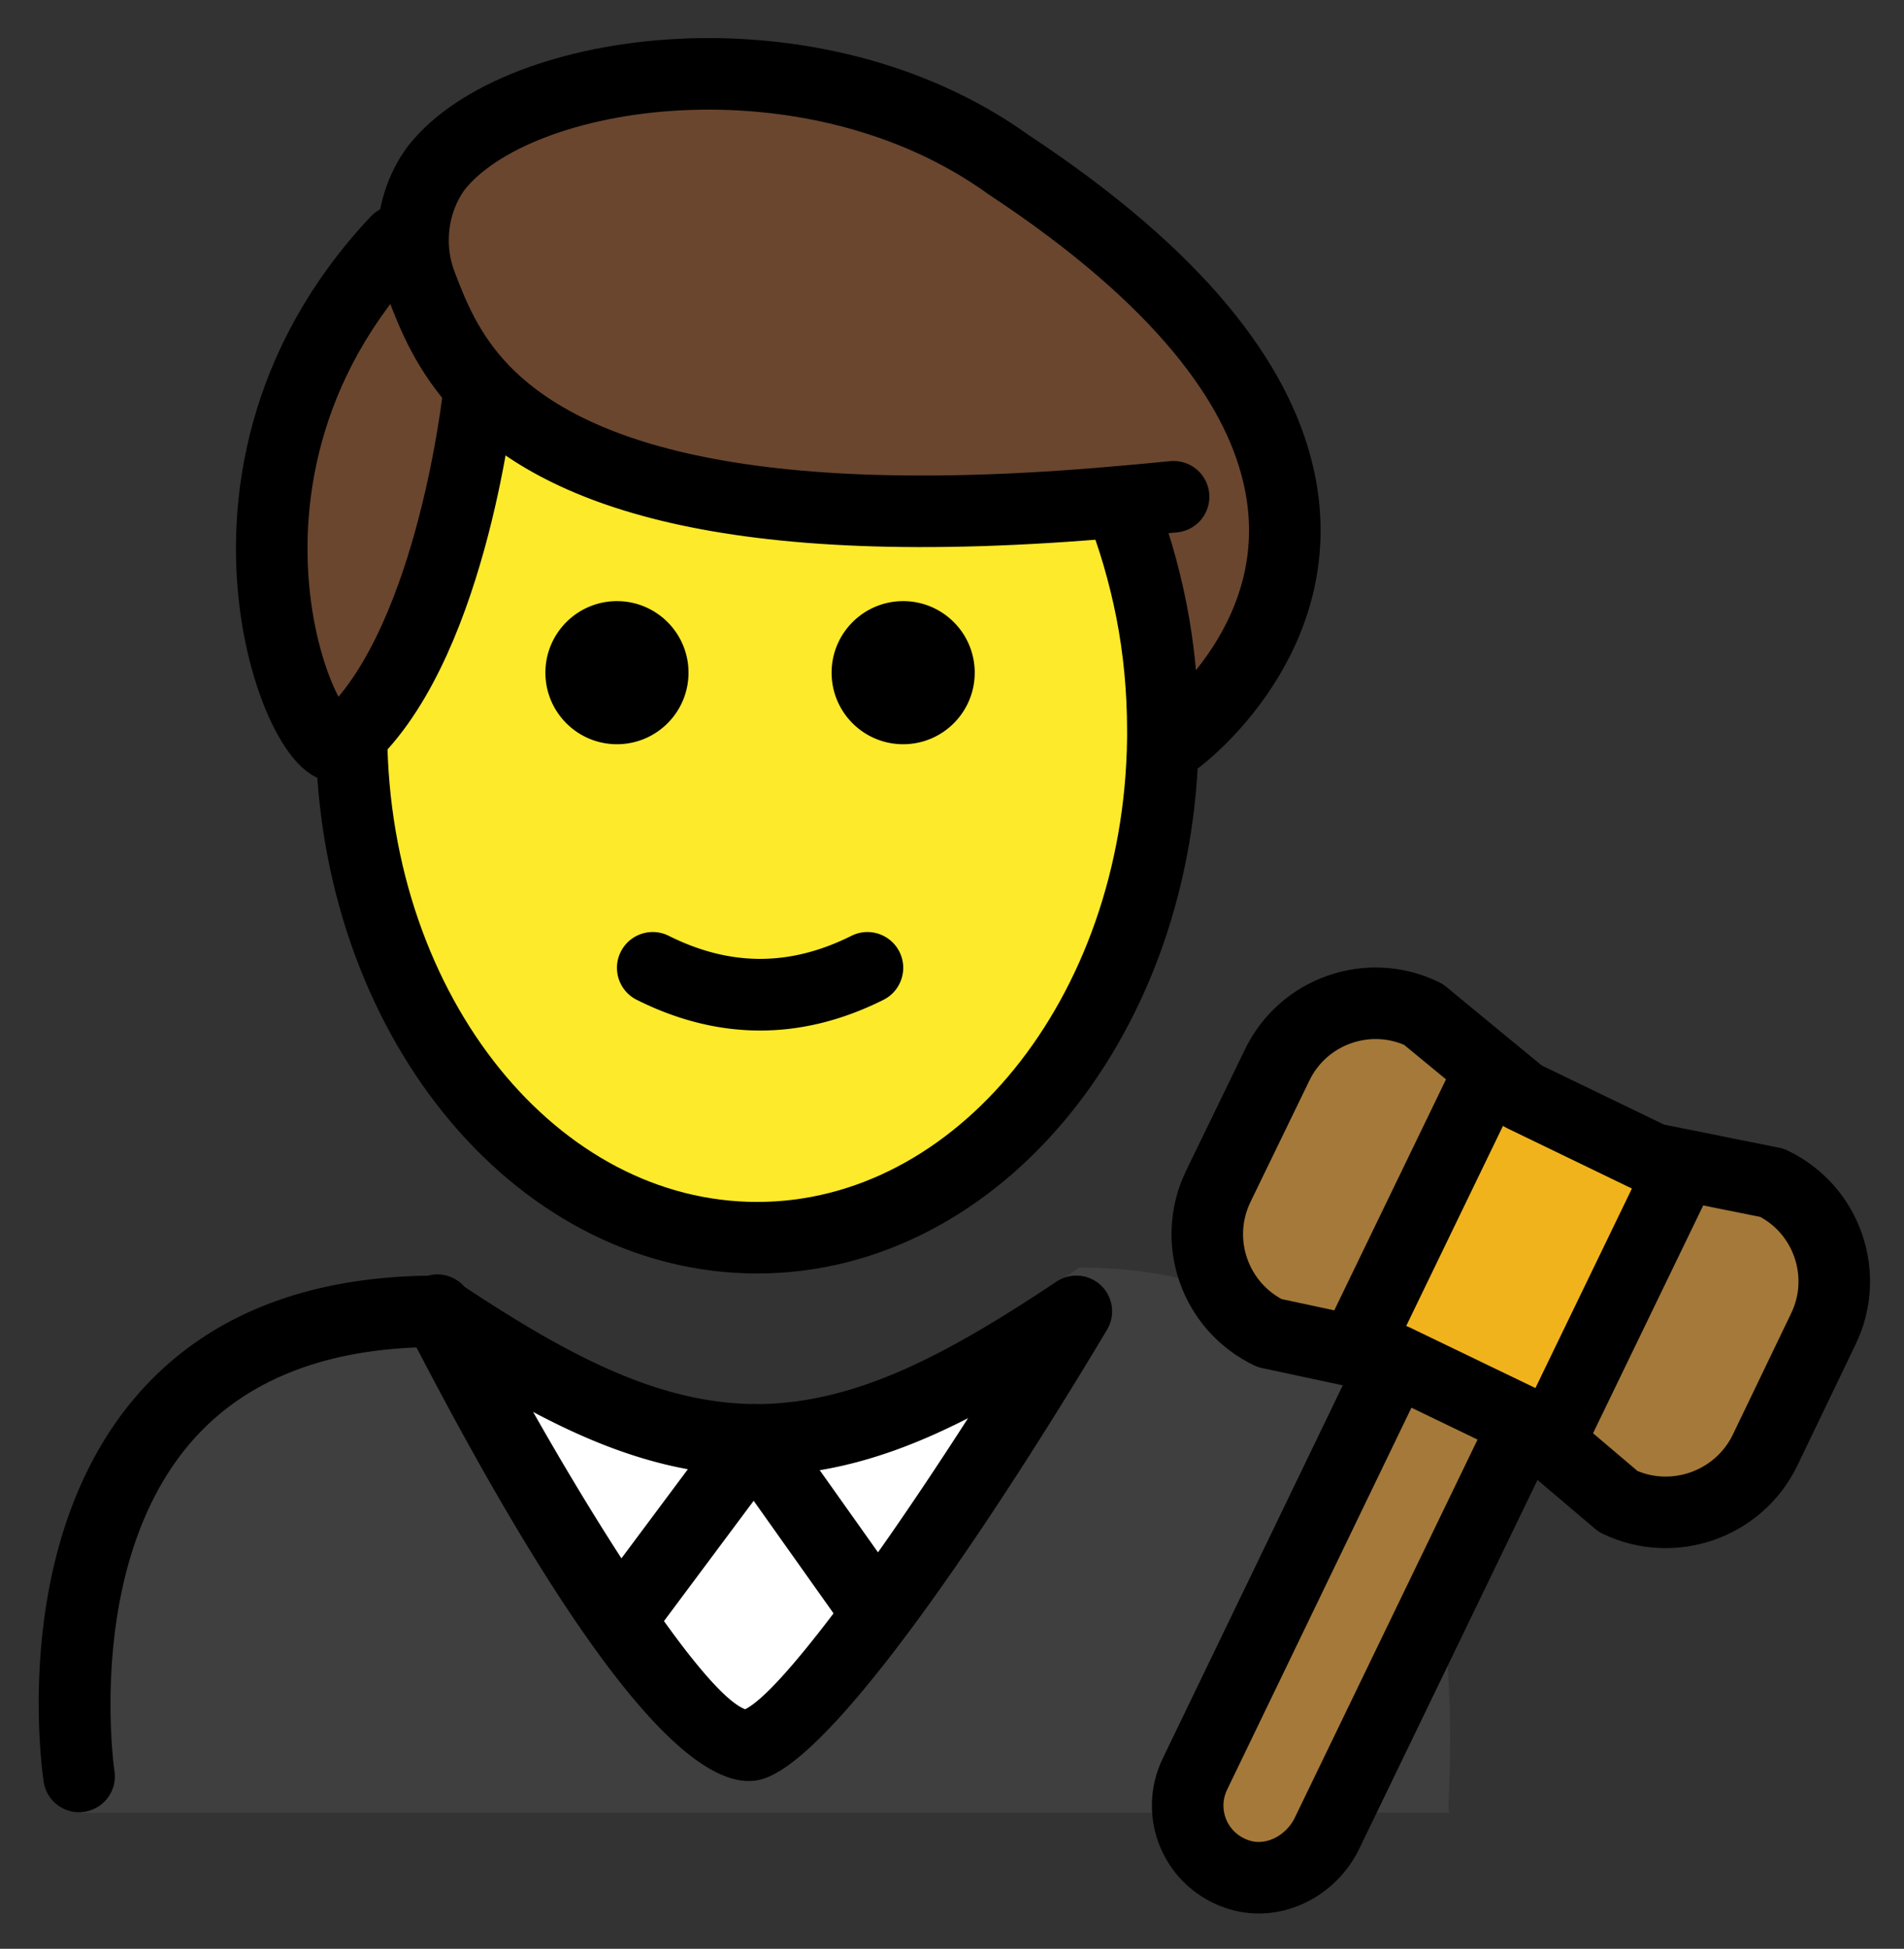 <svg xmlns="http://www.w3.org/2000/svg" role="img" viewBox="14.70 8.33 53.22 54.47"><rect x="14.70" y="8.33" width="53.22" height="54.47" fill="#333333" stroke="none"/><title>1F468-200D-2696-FE0F.svg</title><path fill="#3F3F3F" d="M16.963 58.999s-2.167-14.84 9.833-14.84c3.192 2.128 5.726 3.699 8.8 3.692h-.125c3.074.006 6.208-1.964 9.4-4.092 12.338-0 10.109 15.14 10.34 15.24"/><path fill="#FFF" d="M44.785 44.608l-3.886 5.973-2.594 4.499c-1.207 2.094-4.228 2.096-5.438.004l-2.599-4.495-3.458-5.98c6.142 5.292 12.133 5.292 17.975 0z"/><path fill="#A57939" d="M64.233 41.39c1.53.73 2.17 2.57 1.43 4.09l-1.63 3.39c-.74 1.52-2.58 2.16-4.1 1.43l-2.05-1.74.36-.43 3.41-7.05.04-.2 2.54.51z"/><path fill="#F1B31C" d="M61.693 40.88l-.04.2-3.41 7.05-.36.43-.53-.44-.02-.02-3.65-1.76h-.02l-.96-.21.13-.61 3.41-7.05.17-.2.84.69 3.64 1.76z"/><path fill="#A57939" d="M57.333 48.1l.02.02-.06.07-5.5 11.38c-.44.91-1.47 1.45-2.43 1.17-1.24-.37-1.8-1.72-1.26-2.83l5.54-11.48.02-.09h.02l3.65 1.76zm-2.85-11.42l1.93 1.59-.17.2-3.41 7.05-.13.61-2.52-.54c-1.53-.74-2.17-2.57-1.43-4.1l1.64-3.38c.73-1.53 2.57-2.17 4.09-1.43z"/><g><path fill="#6A462F" d="M42.89 12.818c-5.481-3.95-13.731-2.804-16.0.093-.691.945-.82 2.189-.403 3.283.014.037.028.077.043.116l-.738-1.366c-6.496 6.891-2.086 15.719-1.357 13.914 2.675-2.504 3.509-8.525 3.63-9.519 1.849 2.155 6.167 4.022 18.043 2.76l1.521 6.759c-0 0 9.218-6.838-4.739-16.04z"/></g><g><path fill="#FCEA2B" d="M46.48 23.752c-.168-.561-.356-1.109-.577-1.634-11.716 1.218-16-.637-17.838-2.779-.12.981-.938 6.861-3.535 9.418.025 7.801 5.09 14.116 11.336 14.116 6.262 0 11.339-6.346 11.339-14.173 0-.899-.074-1.776-.203-2.629l-.522-2.319z"/></g><g><path d="M41.945 27.132c0 1.105-.896 2-2 2s-2-.895-2-2c0-1.103.896-2 2-2s2 .896 2 2m-8 0c0 1.105-.896 2-2 2s-2-.895-2-2c0-1.103.896-2 2-2s2 .896 2 2m2 10.002c-1.152 0-2.304-.286-3.447-.858-.494-.247-.694-.848-.447-1.342.247-.494.846-.694 1.342-.447 1.718.859 3.388.859 5.106 0 .495-.247 1.095-.046 1.342.447.247.494.047 1.095-.447 1.342-1.143.572-2.295.858-3.447.858zM16.908 58.983c-.484 0-.91-.352-.986-.847-.041-.27-.973-6.633 2.581-10.775 1.881-2.191 4.627-3.326 8.166-3.375.367-.103.767.024 1.016.312 3.051 2.018 5.505 3.266 8.163 3.278 2.723-.013 5.229-1.321 8.383-3.424.389-.259.905-.214 1.244.107.338.322.409.836.169 1.237-1.652 2.771-7.233 11.865-9.64 12.562-1.954.571-5.201-3.494-9.662-12.065-2.764.106-4.886 1-6.314 2.661-2.956 3.437-2.138 9.12-2.129 9.178.083.545-.292 1.055-.838 1.139-.051.008-.102.011-.152.011zm12.694-11.188c2.363 4.171 4.902 7.923 5.926 8.31.991-.487 3.646-4.112 6.231-8.136-1.951.999-3.798 1.578-5.805 1.605-.021.001-.045 0-.066.001h-.057a.425.425 0 0 1-.048 0c-.015 0-.028 0-.042-.001-2.121-.028-4.064-.675-6.139-1.779z"/><path fill="none" stroke="#000" stroke-linecap="round" stroke-linejoin="round" stroke-miterlimit="10" stroke-width="2" d="M57.293 48.19l-5.5 11.38c-.44.91-1.47 1.45-2.43 1.17-1.24-.37-1.8-1.72-1.26-2.83l5.54-11.48"/><path fill="none" stroke="#000" stroke-linecap="round" stroke-linejoin="round" stroke-miterlimit="10" stroke-width="2" d="M56.413 38.27l-1.93-1.59c-1.52-.74-3.36-.1-4.09 1.43l-1.64 3.38c-.74 1.53-.1 3.36 1.43 4.1l2.52.54.96.21h.02l3.65 1.76.02.02.53.44 2.05 1.74c1.52.73 3.36.09 4.1-1.43l1.63-3.39c.74-1.52.1-3.36-1.43-4.09l-2.54-.51-.8-.16-3.64-1.76-.84-.69zM61.653 41.08l-3.41 7.05m-5.41-2.61l3.41-7.05"/><path d="M32.024 54.62c-.208 0-.417-.064-.597-.198-.442-.33-.534-.957-.204-1.399l3.76-5.044c.19-.256.488-.405.814-.402.32.004.618.16.804.421l3.378 4.76c.319.451.214 1.075-.236 1.395-.451.32-1.074.213-1.395-.236l-2.582-3.639-2.938 3.941c-.196.264-.497.402-.803.402z"/><path fill="none" stroke="#000" stroke-linecap="round" stroke-linejoin="round" stroke-miterlimit="10" stroke-width="2" d="M24.524 28.755v.13c.06 7.77 5.11 14.04 11.34 14.04 6.2 0 11.25-6.23 11.34-13.96v-.21c0-1.16-.11-2.29-.32-3.36-.21-1.06-.51-2.08-.89-3.03"/><path fill="none" stroke="#000" stroke-linecap="round" stroke-linejoin="round" stroke-miterlimit="10" stroke-width="2" d="M47.624 28.975s3.9-2.89 2.79-7.44c-.59-2.45-2.64-5.38-7.52-8.6-5.48-3.95-13.73-2.8-16 .09-.44.6-.65 1.31-.65 2.03 0 .42.08.85.24 1.26.31.81.73 1.88 1.7 2.9 2.07 2.16 6.6 4.14 17.81 3.14.49-.04.99-.09 1.51-.14"/><path fill="none" stroke="#000" stroke-linecap="round" stroke-linejoin="round" stroke-miterlimit="10" stroke-width="2" d="M25.794 15.065c-6.5 6.89-2.09 15.72-1.36 13.91l.09-.09c2.85-2.78 3.56-9.58 3.56-9.58"/></g></svg>